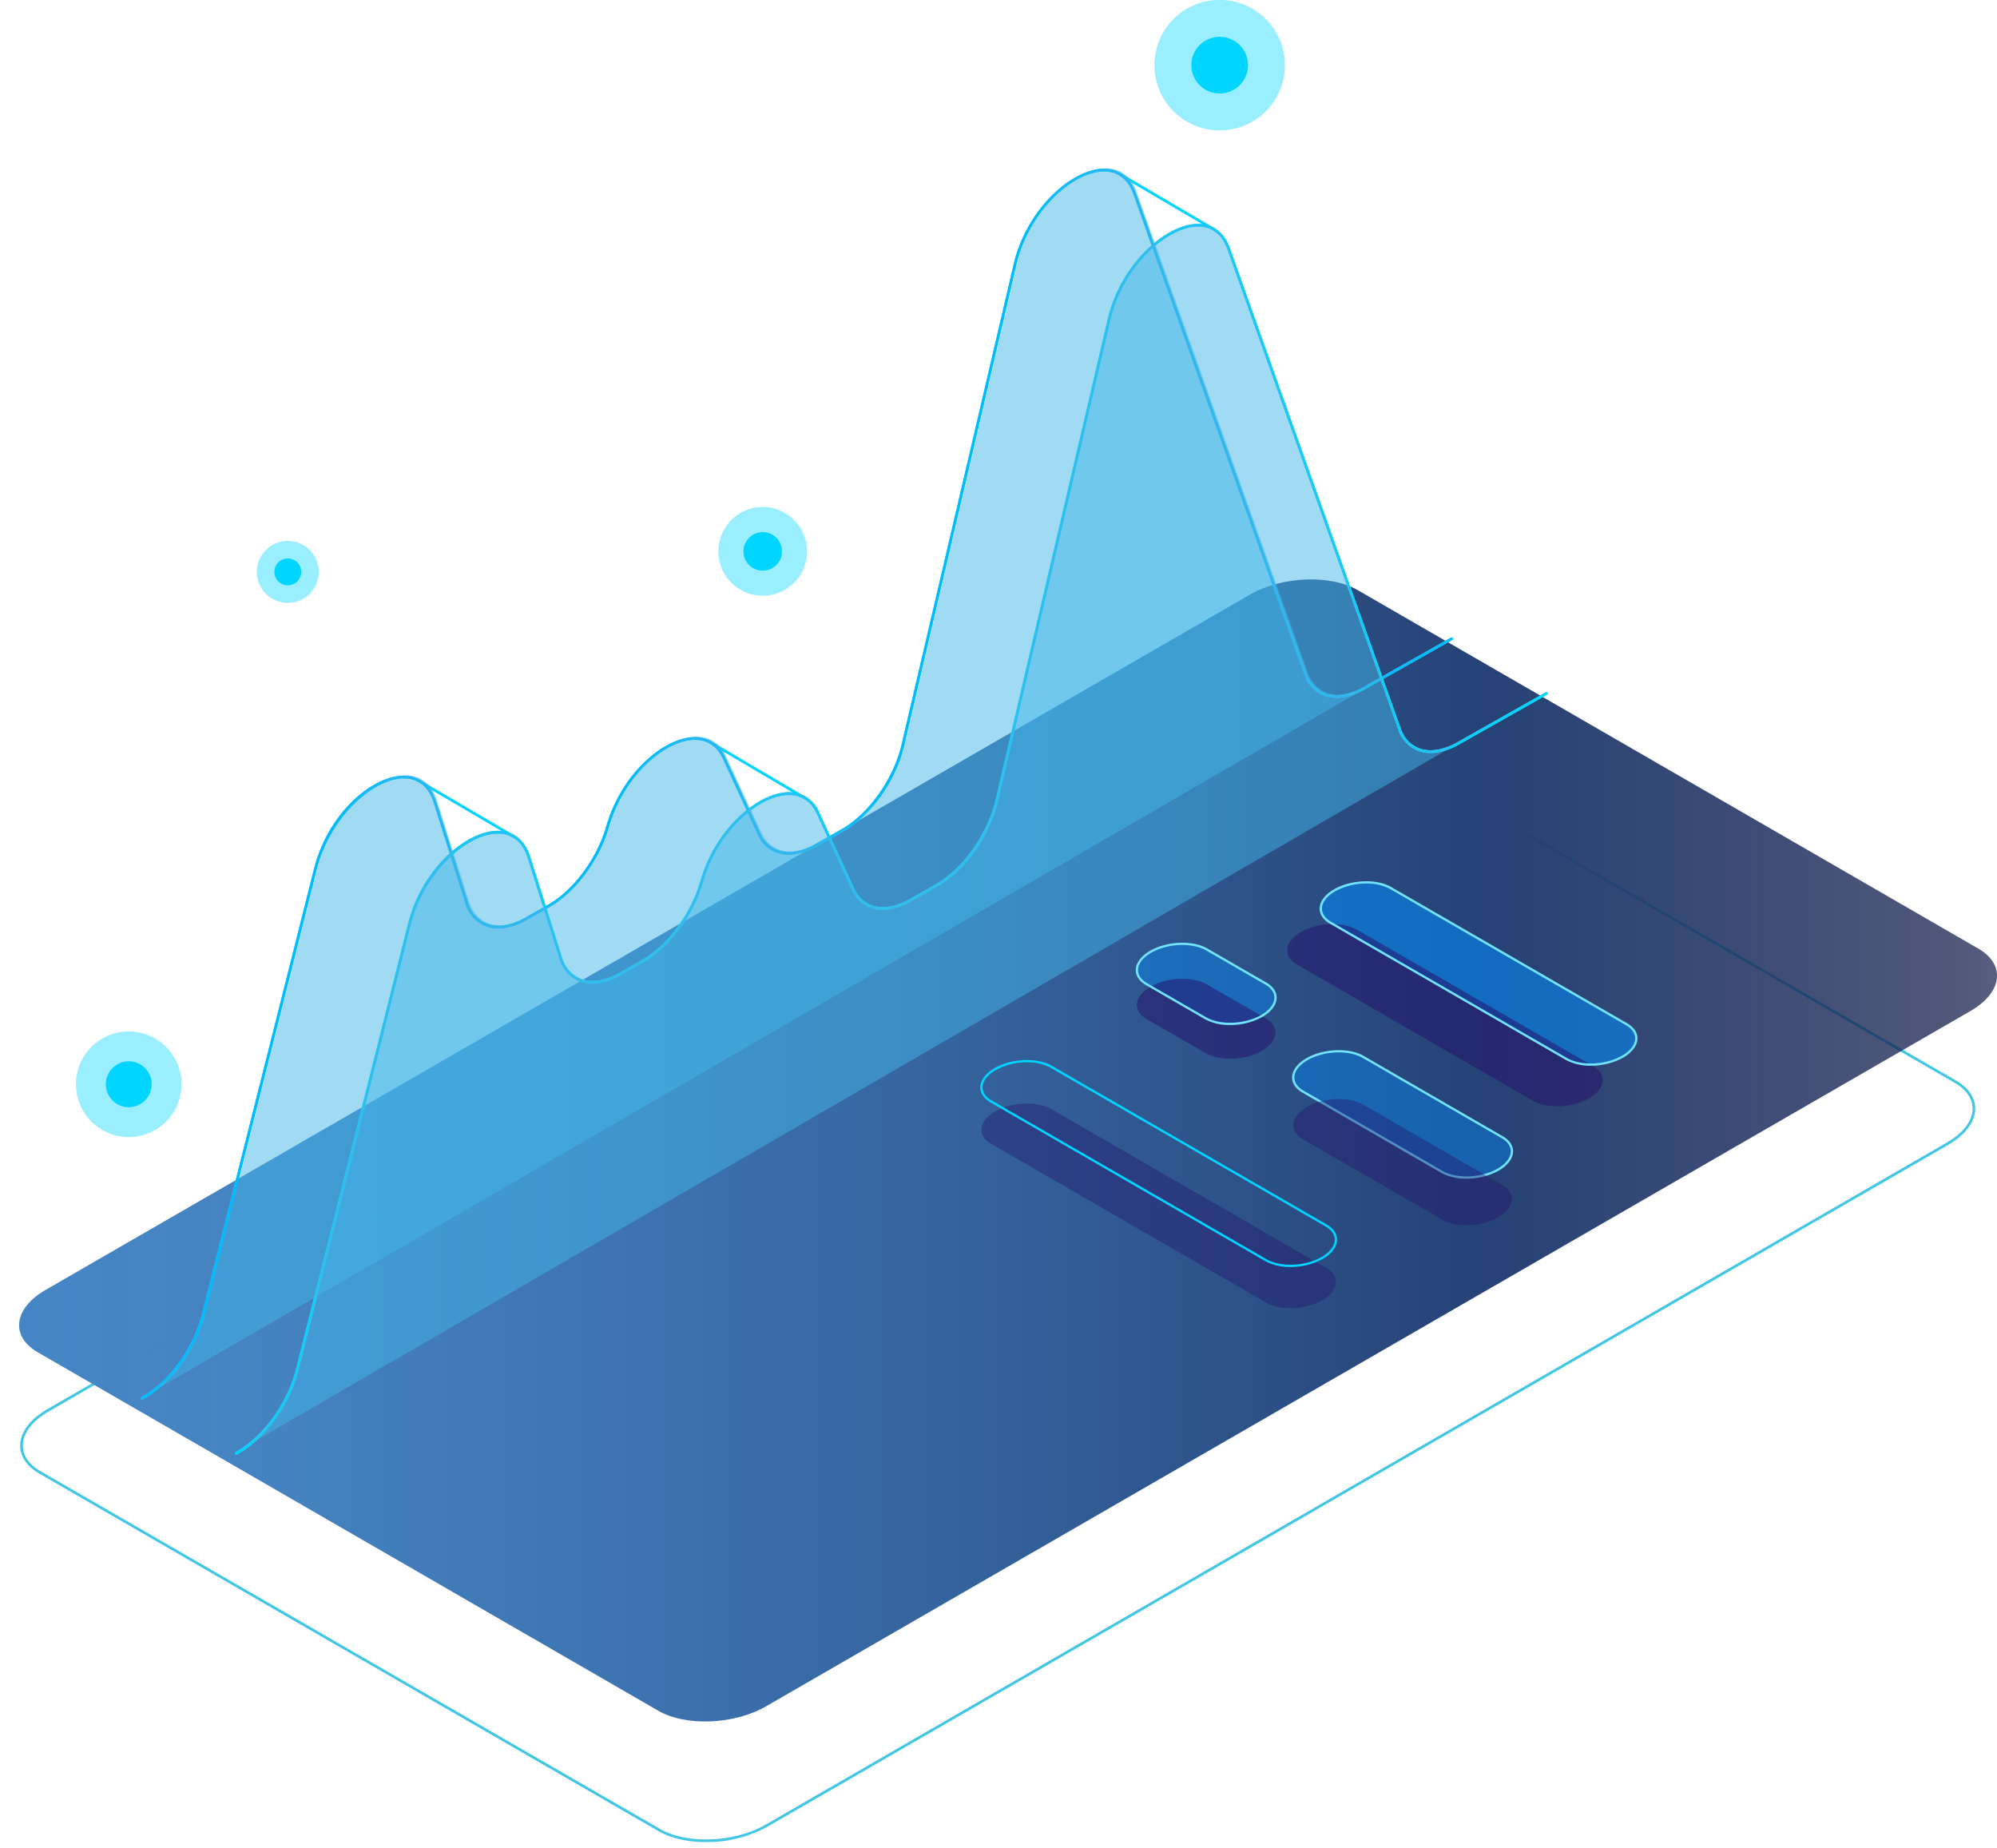 <svg xmlns="http://www.w3.org/2000/svg" xmlns:xlink="http://www.w3.org/1999/xlink" width="614" height="568" viewBox="0 0 614 568">
  <defs>
    <linearGradient id="linear-gradient" y1="0.5" x2="1" y2="0.5" gradientUnits="objectBoundingBox">
      <stop offset="0" stop-color="#4686c6"/>
      <stop offset="0.128" stop-color="#4381c0" stop-opacity="0.988"/>
      <stop offset="0.305" stop-color="#3d74b1"/>
      <stop offset="0.511" stop-color="#335f98"/>
      <stop offset="0.739" stop-color="#264276"/>
      <stop offset="0.975" stop-color="#151f4c" stop-opacity="0.741"/>
      <stop offset="1" stop-color="#151f4c" stop-opacity="0.702"/>
    </linearGradient>
    <linearGradient id="linear-gradient-2" x1="-2.523" y1="0.294" x2="-2.881" y2="0.856" gradientUnits="objectBoundingBox">
      <stop offset="0" stop-color="#42b6e8"/>
      <stop offset="0.106" stop-color="#0090ff"/>
      <stop offset="0.22" stop-color="#2c87a0"/>
      <stop offset="0.338" stop-color="#235f86"/>
      <stop offset="0.459" stop-color="#1b3e71"/>
      <stop offset="0.582" stop-color="#162560"/>
      <stop offset="0.711" stop-color="#121355"/>
      <stop offset="0.846" stop-color="#0f084e"/>
      <stop offset="1" stop-color="#0f054c"/>
    </linearGradient>
    <clipPath id="clip-Artboard_15">
      <rect width="614" height="568"/>
    </clipPath>
  </defs>
  <g id="Artboard_15" data-name="Artboard – 15" clip-path="url(#clip-Artboard_15)">
    <g id="Group_4217" data-name="Group 4217">
      <g id="Group_4156" data-name="Group 4156" transform="translate(-89.48 -40.088)">
        <g id="Group_550" data-name="Group 550" transform="translate(95.35 40.061)">
          <g id="Group_81" data-name="Group 81" transform="translate(215.005 155.887)">
            <path id="Path_251" data-name="Path 251" d="M697.7,308.9a13.635,13.635,0,1,0,13.758-13.512A13.636,13.636,0,0,0,697.7,308.9Z" transform="translate(-697.701 -295.388)" fill="#00d5ff" opacity="0.4"/>
            <path id="Path_252" data-name="Path 252" d="M700.391,303.942a5.918,5.918,0,1,0,5.97-5.864A5.918,5.918,0,0,0,700.391,303.942Z" transform="translate(-692.674 -290.361)" fill="#00d5ff"/>
          </g>
          <g id="Group_832" data-name="Group 832" transform="translate(17.491 317.096)">
            <path id="Path_251-2" data-name="Path 251" d="M697.7,311.468a16.227,16.227,0,1,0,16.373-16.08A16.228,16.228,0,0,0,697.7,311.468Z" transform="translate(-697.701 -295.388)" fill="#00d5ff" opacity="0.4"/>
            <path id="Path_252-2" data-name="Path 252" d="M700.391,305.056a7.043,7.043,0,1,0,7.1-6.978A7.042,7.042,0,0,0,700.391,305.056Z" transform="translate(-691.207 -288.894)" fill="#00d5ff"/>
          </g>
          <g id="Group_83" data-name="Group 83" transform="translate(349.076 0)">
            <path id="Path_251-3" data-name="Path 251" d="M697.7,315.264a20.058,20.058,0,1,0,20.238-19.875A20.058,20.058,0,0,0,697.7,315.264Z" transform="translate(-697.701 -295.388)" fill="#00d5ff" opacity="0.4"/>
            <path id="Path_252-3" data-name="Path 252" d="M700.391,306.7a8.706,8.706,0,1,0,8.782-8.626A8.7,8.7,0,0,0,700.391,306.7Z" transform="translate(-689.039 -286.726)" fill="#00d5ff"/>
          </g>
          <g id="Group_84" data-name="Group 84" transform="translate(0.326 218.908)">
            <path id="Path_253" data-name="Path 253" d="M1002.131,518.555c-5.453,0-10.66-1.1-14.545-3.342L797.211,405.3c-3.817-2.2-5.92-5.271-5.92-8.636,0-4.038,3.023-8.1,8.291-11.141L1162.666,175.9c9.873-5.7,24.873-6.315,33.438-1.37L1386.479,284.44c3.817,2.2,5.92,5.271,5.92,8.636,0,4.04-3.021,8.1-8.291,11.143L1021.024,513.844A38.829,38.829,0,0,1,1002.131,518.555Zm179.428-346.563a38,38,0,0,0-18.483,4.613L799.993,386.233c-5.008,2.891-7.88,6.694-7.88,10.431,0,3.06,1.957,5.875,5.51,7.926L988,514.5c8.338,4.812,22.969,4.2,32.617-1.37L1383.7,303.508c5.008-2.893,7.88-6.7,7.88-10.433,0-3.06-1.956-5.875-5.51-7.926L1195.693,175.236C1191.921,173.06,1186.861,171.992,1181.559,171.992Z" transform="translate(-791.291 -171.184)" fill="#42c6e5"/>
          </g>
          <g id="Group_80" data-name="Group 80" transform="translate(0 178.134)">
            <path id="Path_247" data-name="Path 247" d="M1434.053,505.289l-190.767-110.17c-8.511-4.914-7.444-13.5,2.385-19.173l370.277-213.723c9.828-5.674,24.7-6.292,33.208-1.378l190.767,110.172c8.512,4.914,7.444,13.5-2.384,19.173L1467.261,503.911C1457.433,509.586,1442.565,510.2,1434.053,505.289Z" transform="translate(-1237.54 -157.528)" fill="url(#linear-gradient)"/>
          </g>
          <g id="Group_73" data-name="Group 73" transform="translate(37.464 51.776)">
            <g id="Group_72" data-name="Group 72" transform="translate(0 0.123)">
              <path id="Path_236" data-name="Path 236" d="M625.63,571.834a.424.424,0,0,1-.2-.8c8.43-4.622,15.9-14.915,18.595-25.615L678.4,408.755c4.224-16.788,17.5-28.374,27.257-28.662,4.993-.107,8.671,2.694,10.345,8l9.709,30.784a9.961,9.961,0,0,0,5.716,6.67c3.31,1.3,7.555.655,11.949-1.826l6.947-3.929c7.856-4.443,15.077-14.167,17.967-24.2,4.609-16,17.212-26.643,26.245-27.329a10.025,10.025,0,0,1,10.348,6.231l10.753,23.324a9.364,9.364,0,0,0,5.627,5.24c3.219,1.037,7.273.322,11.414-2.019l7.953-4.5c8.391-4.745,15.979-15.464,18.455-26.07l34.456-147.661c3.869-16.574,17.367-28.735,27.06-29.281,4.964-.3,8.707,2.37,10.518,7.459l52.478,147.5a9.766,9.766,0,0,0,5.7,6.226c3.286,1.223,7.479.556,11.8-1.884l26.841-15.178a.424.424,0,1,1,.418.737l-26.843,15.178c-4.541,2.568-8.984,3.258-12.511,1.941a10.584,10.584,0,0,1-6.2-6.735l-52.478-147.5c-1.7-4.775-5.058-7.135-9.671-6.9-9.4.53-22.5,12.417-26.282,28.628L859.915,370.671c-2.565,10.989-10.147,21.686-18.865,26.614l-7.952,4.5c-4.347,2.461-8.642,3.2-12.093,2.088a10.2,10.2,0,0,1-6.137-5.693l-10.751-23.322c-1.883-4.086-5.168-6.061-9.514-5.74-8.75.663-20.986,11.067-25.495,26.716-2.949,10.231-10.328,20.158-18.364,24.7L743.8,424.46c-4.619,2.613-9.121,3.281-12.678,1.876a10.775,10.775,0,0,1-6.213-7.2L715.2,388.35c-1.573-4.985-4.886-7.56-9.512-7.409-9.249.274-22.391,11.847-26.459,28.019L644.842,545.63c-2.744,10.915-10.383,21.425-19.008,26.153A.441.441,0,0,1,625.63,571.834Z" transform="translate(-625.206 -193.514)" fill="#42e8e0"/>
              <path id="Path_237" data-name="Path 237" d="M643.467,582.3a.424.424,0,0,1-.2-.8c8.43-4.622,15.9-14.915,18.593-25.615l34.385-136.67c4.224-16.788,17.5-28.374,27.256-28.662,5-.11,8.671,2.694,10.346,8l9.708,30.785a9.964,9.964,0,0,0,5.716,6.67c3.313,1.3,7.556.655,11.95-1.826l6.946-3.929c7.856-4.441,15.077-14.165,17.967-24.2,4.609-16,17.214-26.643,26.247-27.33a10,10,0,0,1,10.348,6.233l10.753,23.324a9.368,9.368,0,0,0,5.627,5.24c3.218,1.035,7.274.322,11.414-2.017l7.953-4.5c8.391-4.745,15.979-15.466,18.455-26.07l34.456-147.661c3.869-16.576,17.366-28.735,27.06-29.281,4.985-.3,8.705,2.37,10.517,7.459l52.48,147.5a9.764,9.764,0,0,0,5.7,6.226c3.286,1.223,7.479.559,11.8-1.884l27.076-15.309a.424.424,0,1,1,.418.737l-27.076,15.309c-4.541,2.568-8.987,3.256-12.512,1.941a10.579,10.579,0,0,1-6.2-6.735l-52.48-147.5c-1.7-4.773-5.019-7.14-9.671-6.9-9.394.528-22.5,12.417-26.28,28.628L877.751,381.137c-2.563,10.99-10.144,21.686-18.863,26.614l-7.952,4.5c-4.349,2.458-8.645,3.2-12.093,2.087a10.2,10.2,0,0,1-6.137-5.693L821.955,385.32c-1.884-4.084-5.171-6.058-9.514-5.74-8.75.663-20.987,11.067-25.5,26.716C784,416.528,776.616,426.454,768.581,431l-6.946,3.929c-4.621,2.612-9.121,3.281-12.679,1.876a10.779,10.779,0,0,1-6.213-7.2l-9.708-30.785c-1.573-4.985-4.878-7.556-9.512-7.409-9.25.274-22.39,11.847-26.459,28.019L662.679,556.1c-2.746,10.915-10.385,21.425-19.009,26.153A.438.438,0,0,1,643.467,582.3Z" transform="translate(-614.145 -187.023)" fill="#42e8e0"/>
              <path id="Path_238" data-name="Path 238" d="M840.218,212.2a.415.415,0,0,1-.214-.06l-29.137-17.1a.425.425,0,0,1-.151-.582.42.42,0,0,1,.58-.149l29.137,17.1a.425.425,0,0,1-.215.791Z" transform="translate(-510.198 -193.056)" fill="#00d5ff"/>
              <path id="Path_239" data-name="Path 239" d="M763.11,320.407a.43.43,0,0,1-.214-.058L733.416,303a.424.424,0,1,1,.431-.731l29.479,17.347a.424.424,0,0,1-.215.789Z" transform="translate(-558.23 -126.105)" fill="#00d5ff"/>
              <path id="Path_240" data-name="Path 240" d="M708.382,327.995a.43.43,0,0,1-.214-.058l-30.724-18a.424.424,0,0,1,.429-.731l30.724,18a.424.424,0,0,1-.215.789Z" transform="translate(-592.941 -121.804)" fill="#00d5ff"/>
              <path id="Path_241" data-name="Path 241" d="M625.63,571.834a.424.424,0,0,1-.2-.8c8.43-4.622,15.9-14.915,18.595-25.615L678.4,408.755c4.224-16.788,17.5-28.374,27.257-28.662,4.993-.107,8.671,2.694,10.345,8l9.709,30.784a9.961,9.961,0,0,0,5.716,6.67c3.31,1.3,7.555.655,11.949-1.826l6.947-3.929c7.856-4.443,15.077-14.167,17.967-24.2,4.609-16,17.212-26.643,26.245-27.329a10.025,10.025,0,0,1,10.348,6.231l10.753,23.324a9.364,9.364,0,0,0,5.627,5.24c3.219,1.037,7.273.322,11.414-2.019l7.953-4.5c8.391-4.745,15.979-15.464,18.455-26.07l34.456-147.661c3.869-16.574,17.367-28.735,27.06-29.281,4.964-.3,8.707,2.37,10.518,7.459l52.478,147.5a9.766,9.766,0,0,0,5.7,6.226c3.286,1.223,7.479.556,11.8-1.884l26.841-15.178a.424.424,0,1,1,.418.737l-26.843,15.178c-4.541,2.568-8.984,3.258-12.511,1.941a10.584,10.584,0,0,1-6.2-6.735l-52.478-147.5c-1.7-4.775-5.058-7.135-9.671-6.9-9.4.53-22.5,12.417-26.282,28.628L859.915,370.671c-2.565,10.989-10.147,21.686-18.865,26.614l-7.952,4.5c-4.347,2.461-8.642,3.2-12.093,2.088a10.2,10.2,0,0,1-6.137-5.693l-10.751-23.322c-1.883-4.086-5.168-6.061-9.514-5.74-8.75.663-20.986,11.067-25.495,26.716-2.949,10.231-10.328,20.158-18.364,24.7L743.8,424.46c-4.619,2.613-9.121,3.281-12.678,1.876a10.775,10.775,0,0,1-6.213-7.2L715.2,388.35c-1.573-4.985-4.886-7.56-9.512-7.409-9.249.274-22.391,11.847-26.459,28.019L644.842,545.63c-2.744,10.915-10.383,21.425-19.008,26.153A.441.441,0,0,1,625.63,571.834Z" transform="translate(-625.206 -193.514)" fill="#0bf"/>
              <path id="Path_242" data-name="Path 242" d="M643.467,582.3a.424.424,0,0,1-.2-.8c8.43-4.622,15.9-14.915,18.593-25.615l34.385-136.67c4.224-16.788,17.5-28.374,27.256-28.662,5-.11,8.671,2.694,10.346,8l9.708,30.785a9.964,9.964,0,0,0,5.716,6.67c3.313,1.3,7.556.655,11.95-1.826l6.946-3.929c7.856-4.441,15.077-14.165,17.967-24.2,4.609-16,17.214-26.643,26.247-27.33a10,10,0,0,1,10.348,6.233l10.753,23.324a9.368,9.368,0,0,0,5.627,5.24c3.218,1.035,7.274.322,11.414-2.017l7.953-4.5c8.391-4.745,15.979-15.466,18.455-26.07l34.456-147.661c3.869-16.576,17.366-28.735,27.06-29.281,4.985-.3,8.705,2.37,10.517,7.459l52.48,147.5a9.764,9.764,0,0,0,5.7,6.226c3.286,1.223,7.479.559,11.8-1.884l27.076-15.309a.424.424,0,1,1,.418.737l-27.076,15.309c-4.541,2.568-8.987,3.256-12.512,1.941a10.579,10.579,0,0,1-6.2-6.735l-52.48-147.5c-1.7-4.773-5.019-7.14-9.671-6.9-9.394.528-22.5,12.417-26.28,28.628L877.751,381.137c-2.563,10.99-10.144,21.686-18.863,26.614l-7.952,4.5c-4.349,2.458-8.645,3.2-12.093,2.087a10.2,10.2,0,0,1-6.137-5.693L821.955,385.32c-1.884-4.084-5.171-6.058-9.514-5.74-8.75.663-20.987,11.067-25.5,26.716C784,416.528,776.616,426.454,768.581,431l-6.946,3.929c-4.621,2.612-9.121,3.281-12.679,1.876a10.779,10.779,0,0,1-6.213-7.2l-9.708-30.785c-1.573-4.985-4.878-7.556-9.512-7.409-9.25.274-22.39,11.847-26.459,28.019L662.679,556.1c-2.746,10.915-10.385,21.425-19.009,26.153A.438.438,0,0,1,643.467,582.3Z" transform="translate(-614.145 -187.023)" fill="#00d5ff"/>
            </g>
            <path id="Path_244" data-name="Path 244" d="M1046.333,347.041l-27.35,15.464c-8.214,4.645-15.478,2.813-18.1-4.567L951.162,218.206l-.334-.939-2.429-6.827c-5.993-16.846-31.241-1.892-36.764,21.775L877.179,379.875c-2.519,10.792-10.11,21.509-18.659,26.344l-7.953,4.5c-7.728,4.371-14.665,3.028-17.635-3.414L822.18,383.979c-6.665-14.458-29.428-1.082-35.8,21.036h0c-2.939,10.2-10.163,19.926-18.165,24.45l-6.947,3.929c-8.425,4.763-15.821,2.706-18.279-5.086l-9.71-30.784c-5.479-17.376-30.8-3.176-36.786,20.636l-34.384,136.67c-2.7,10.742-10.327,21.237-18.8,25.882l25.437-14.748Z" transform="translate(-613.982 -186.158)" fill="#42b6e8" opacity="0.5"/>
            <path id="Path_5326" data-name="Path 5326" d="M1046.333,347.782l-27.35,15.464c-8.214,4.645-15.478,2.813-18.1-4.567l-52.48-147.5c-5.993-16.846-31.241-1.892-36.764,21.775L877.179,380.616c-2.519,10.792-10.11,21.509-18.659,26.344l-7.953,4.5c-7.728,4.371-14.665,3.028-17.635-3.414L822.18,384.72c-6.665-14.458-29.428-1.082-35.8,21.036h0c-2.939,10.2-10.163,19.926-18.165,24.45l-6.947,3.929c-8.425,4.763-15.821,2.706-18.279-5.086l-9.71-30.785c-5.479-17.376-30.8-3.176-36.786,20.636L662.107,555.57c-2.7,10.742-10.327,21.237-18.8,25.882L668.744,566.7Z" transform="translate(-642.229 -203.982)" opacity="0.5" fill="url(#linear-gradient-2)"/>
          </g>
          <g id="Group_82" data-name="Group 82" transform="translate(73.109 166.318)">
            <path id="Path_251-4" data-name="Path 251" d="M697.7,304.813a9.511,9.511,0,1,0,9.6-9.425A9.511,9.511,0,0,0,697.7,304.813Z" transform="translate(-697.701 -295.388)" fill="#00d5ff" opacity="0.4"/>
            <path id="Path_252-4" data-name="Path 252" d="M700.391,302.168a4.128,4.128,0,1,0,4.164-4.09A4.128,4.128,0,0,0,700.391,302.168Z" transform="translate(-695.008 -292.695)" fill="#00d5ff"/>
          </g>
        </g>
        <g id="Group_830" data-name="Group 830" transform="translate(390.878 310.989)">
          <path id="Path_5509" data-name="Path 5509" d="M564.436,157.077,491.89,115.192c-4.423-2.553-3.869-7.014,1.238-9.961h0c5.107-2.948,12.832-3.269,17.254-.716L582.929,146.4c4.423,2.553,3.867,7.014-1.239,9.961h0C576.583,159.311,568.859,159.63,564.436,157.077Z" transform="translate(-384.208 -102.449)" fill="#0090ff" opacity="0.53"/>
          <path id="Path_5510" data-name="Path 5510" d="M535.256,171.43l-42.772-24.693c-4.421-2.553-3.867-7.014,1.239-9.961h0c5.107-2.949,12.831-3.269,17.254-.716l42.772,24.693c4.421,2.553,3.867,7.014-1.239,9.961h0C547.4,173.664,539.679,173.983,535.256,171.43Z" transform="translate(-393.274 -82.079)" fill="#0090ff" opacity="0.4"/>
          <path id="Path_5512" data-name="Path 5512" d="M564.436,182.751,491.89,140.867c-4.423-2.553-3.869-7.014,1.238-9.963h0c5.107-2.947,12.832-3.267,17.254-.714l72.547,41.885c4.423,2.553,3.867,7.014-1.239,9.961h0C576.583,184.983,568.859,185.3,564.436,182.751Z" transform="translate(-394.554 -115.297)" fill="#24126a" opacity="0.53"/>
          <path id="Path_5513" data-name="Path 5513" d="M505.034,190.745,420.5,141.939c-4.423-2.553-3.869-7.012,1.238-9.961h0c5.107-2.947,12.832-3.267,17.254-.714l84.533,48.8c4.423,2.553,3.869,7.014-1.238,9.961h0C517.181,192.979,509.456,193.3,505.034,190.745Z" transform="translate(-417.163 -61.229)" fill="#24126a" opacity="0.4"/>
          <path id="Path_5517" data-name="Path 5517" d="M512.679,181.985a15.624,15.624,0,0,1-7.669-1.761l-84.531-48.806c-2.04-1.177-3.162-2.82-3.162-4.629,0-2.161,1.6-4.325,4.4-5.941,5.2-3,13.093-3.32,17.605-.716l84.533,48.8c2.04,1.177,3.162,2.823,3.162,4.634,0,2.161-1.6,4.324-4.4,5.938A20.424,20.424,0,0,1,512.679,181.985Zm-81.024-62.922a19.683,19.683,0,0,0-9.585,2.4c-2.573,1.484-4.048,3.429-4.048,5.33,0,1.547,1,2.974,2.809,4.02l84.533,48.8c4.316,2.493,11.9,2.175,16.9-.714,2.573-1.484,4.048-3.429,4.048-5.329,0-1.548-1-2.978-2.809-4.024l-84.533-48.8A14.916,14.916,0,0,0,431.655,119.063Z" transform="translate(-417.317 -63.415)" fill="#00d5ff"/>
          <path id="Path_5518" data-name="Path 5518" d="M572.081,159.294a15.616,15.616,0,0,1-7.667-1.761l-72.546-41.885c-2.038-1.177-3.162-2.821-3.162-4.629,0-2.161,1.6-4.327,4.4-5.943,5.2-3,13.093-3.32,17.605-.714l72.547,41.883c2.038,1.177,3.162,2.823,3.162,4.634,0,2.161-1.605,4.324-4.4,5.938A20.426,20.426,0,0,1,572.081,159.294Zm-69.037-56a19.683,19.683,0,0,0-9.585,2.4c-2.575,1.486-4.05,3.429-4.048,5.332,0,1.547,1,2.972,2.809,4.018l72.546,41.885c4.318,2.493,11.9,2.175,16.9-.714,2.573-1.484,4.048-3.429,4.048-5.329,0-1.548-1-2.978-2.809-4.024l-72.548-41.885A14.931,14.931,0,0,0,503.044,103.291Z" transform="translate(-384.362 -102.599)" fill="#72e3ff"/>
          <path id="Path_5519" data-name="Path 5519" d="M542.9,173.647a15.64,15.64,0,0,1-7.667-1.761l-42.772-24.693c-2.038-1.177-3.161-2.823-3.161-4.633,0-2.161,1.6-4.325,4.4-5.939,5.2-3,13.1-3.32,17.605-.717l42.773,24.7c2.038,1.177,3.16,2.821,3.16,4.629,0,2.161-1.6,4.327-4.4,5.941A20.417,20.417,0,0,1,542.9,173.647Zm-7.316-2.372c4.322,2.5,11.9,2.173,16.9-.716,2.573-1.484,4.046-3.429,4.046-5.33,0-1.546-1-2.974-2.809-4.02l-42.771-24.7c-4.318-2.489-11.9-2.172-16.9.717-2.571,1.483-4.047,3.427-4.047,5.329,0,1.548,1,2.976,2.809,4.022Z" transform="translate(-393.427 -82.229)" fill="#72e3ff"/>
          <path id="Path_5520" data-name="Path 5520" d="M535.256,189.375l-42.772-24.693c-4.421-2.553-3.867-7.014,1.239-9.963h0c5.107-2.947,12.831-3.267,17.254-.714L553.749,178.7c4.421,2.553,3.867,7.014-1.239,9.961h0C547.4,191.609,539.679,191.928,535.256,189.375Z" transform="translate(-393.274 -85.36)" fill="#24126a" opacity="0.4"/>
          <g id="Group_831" data-name="Group 831" transform="translate(47.801 18.892)">
            <path id="Path_5511" data-name="Path 5511" d="M487.72,199.046l-18.157-10.483c-4.423-2.553-3.869-7.014,1.238-9.961h0c5.107-2.949,12.832-3.269,17.254-.716l18.159,10.483c4.421,2.553,3.867,7.014-1.239,9.961h0C499.867,201.28,492.143,201.6,487.72,199.046Z" transform="translate(-466.224 -175.82)" fill="#0090ff" opacity="0.4"/>
            <path id="Path_5514" data-name="Path 5514" d="M487.72,205.082,469.562,194.6c-4.423-2.553-3.869-7.014,1.238-9.963h0c5.107-2.948,12.832-3.267,17.254-.714l18.159,10.483c4.421,2.553,3.867,7.014-1.239,9.961h0C499.867,207.314,492.143,207.635,487.72,205.082Z" transform="translate(-466.224 -171.138)" fill="#24126a" opacity="0.53"/>
            <path id="Path_5521" data-name="Path 5521" d="M495.365,201.264A15.631,15.631,0,0,1,487.7,199.5L469.54,189.018c-2.04-1.177-3.162-2.823-3.162-4.633,0-2.161,1.6-4.325,4.4-5.939,5.2-3,13.093-3.32,17.605-.716l18.159,10.483c2.038,1.177,3.162,2.823,3.162,4.633,0,2.161-1.605,4.325-4.4,5.939A20.438,20.438,0,0,1,495.365,201.264Zm-7.315-2.372c4.318,2.489,11.9,2.17,16.9-.717,2.573-1.484,4.048-3.427,4.048-5.329,0-1.548-1-2.976-2.809-4.022l-18.159-10.485c-4.315-2.488-11.9-2.17-16.9.717-2.573,1.484-4.048,3.427-4.048,5.329,0,1.548,1,2.976,2.809,4.022Z" transform="translate(-466.378 -175.969)" fill="#72e3ff"/>
          </g>
        </g>
      </g>
    </g>
  </g>
</svg>
